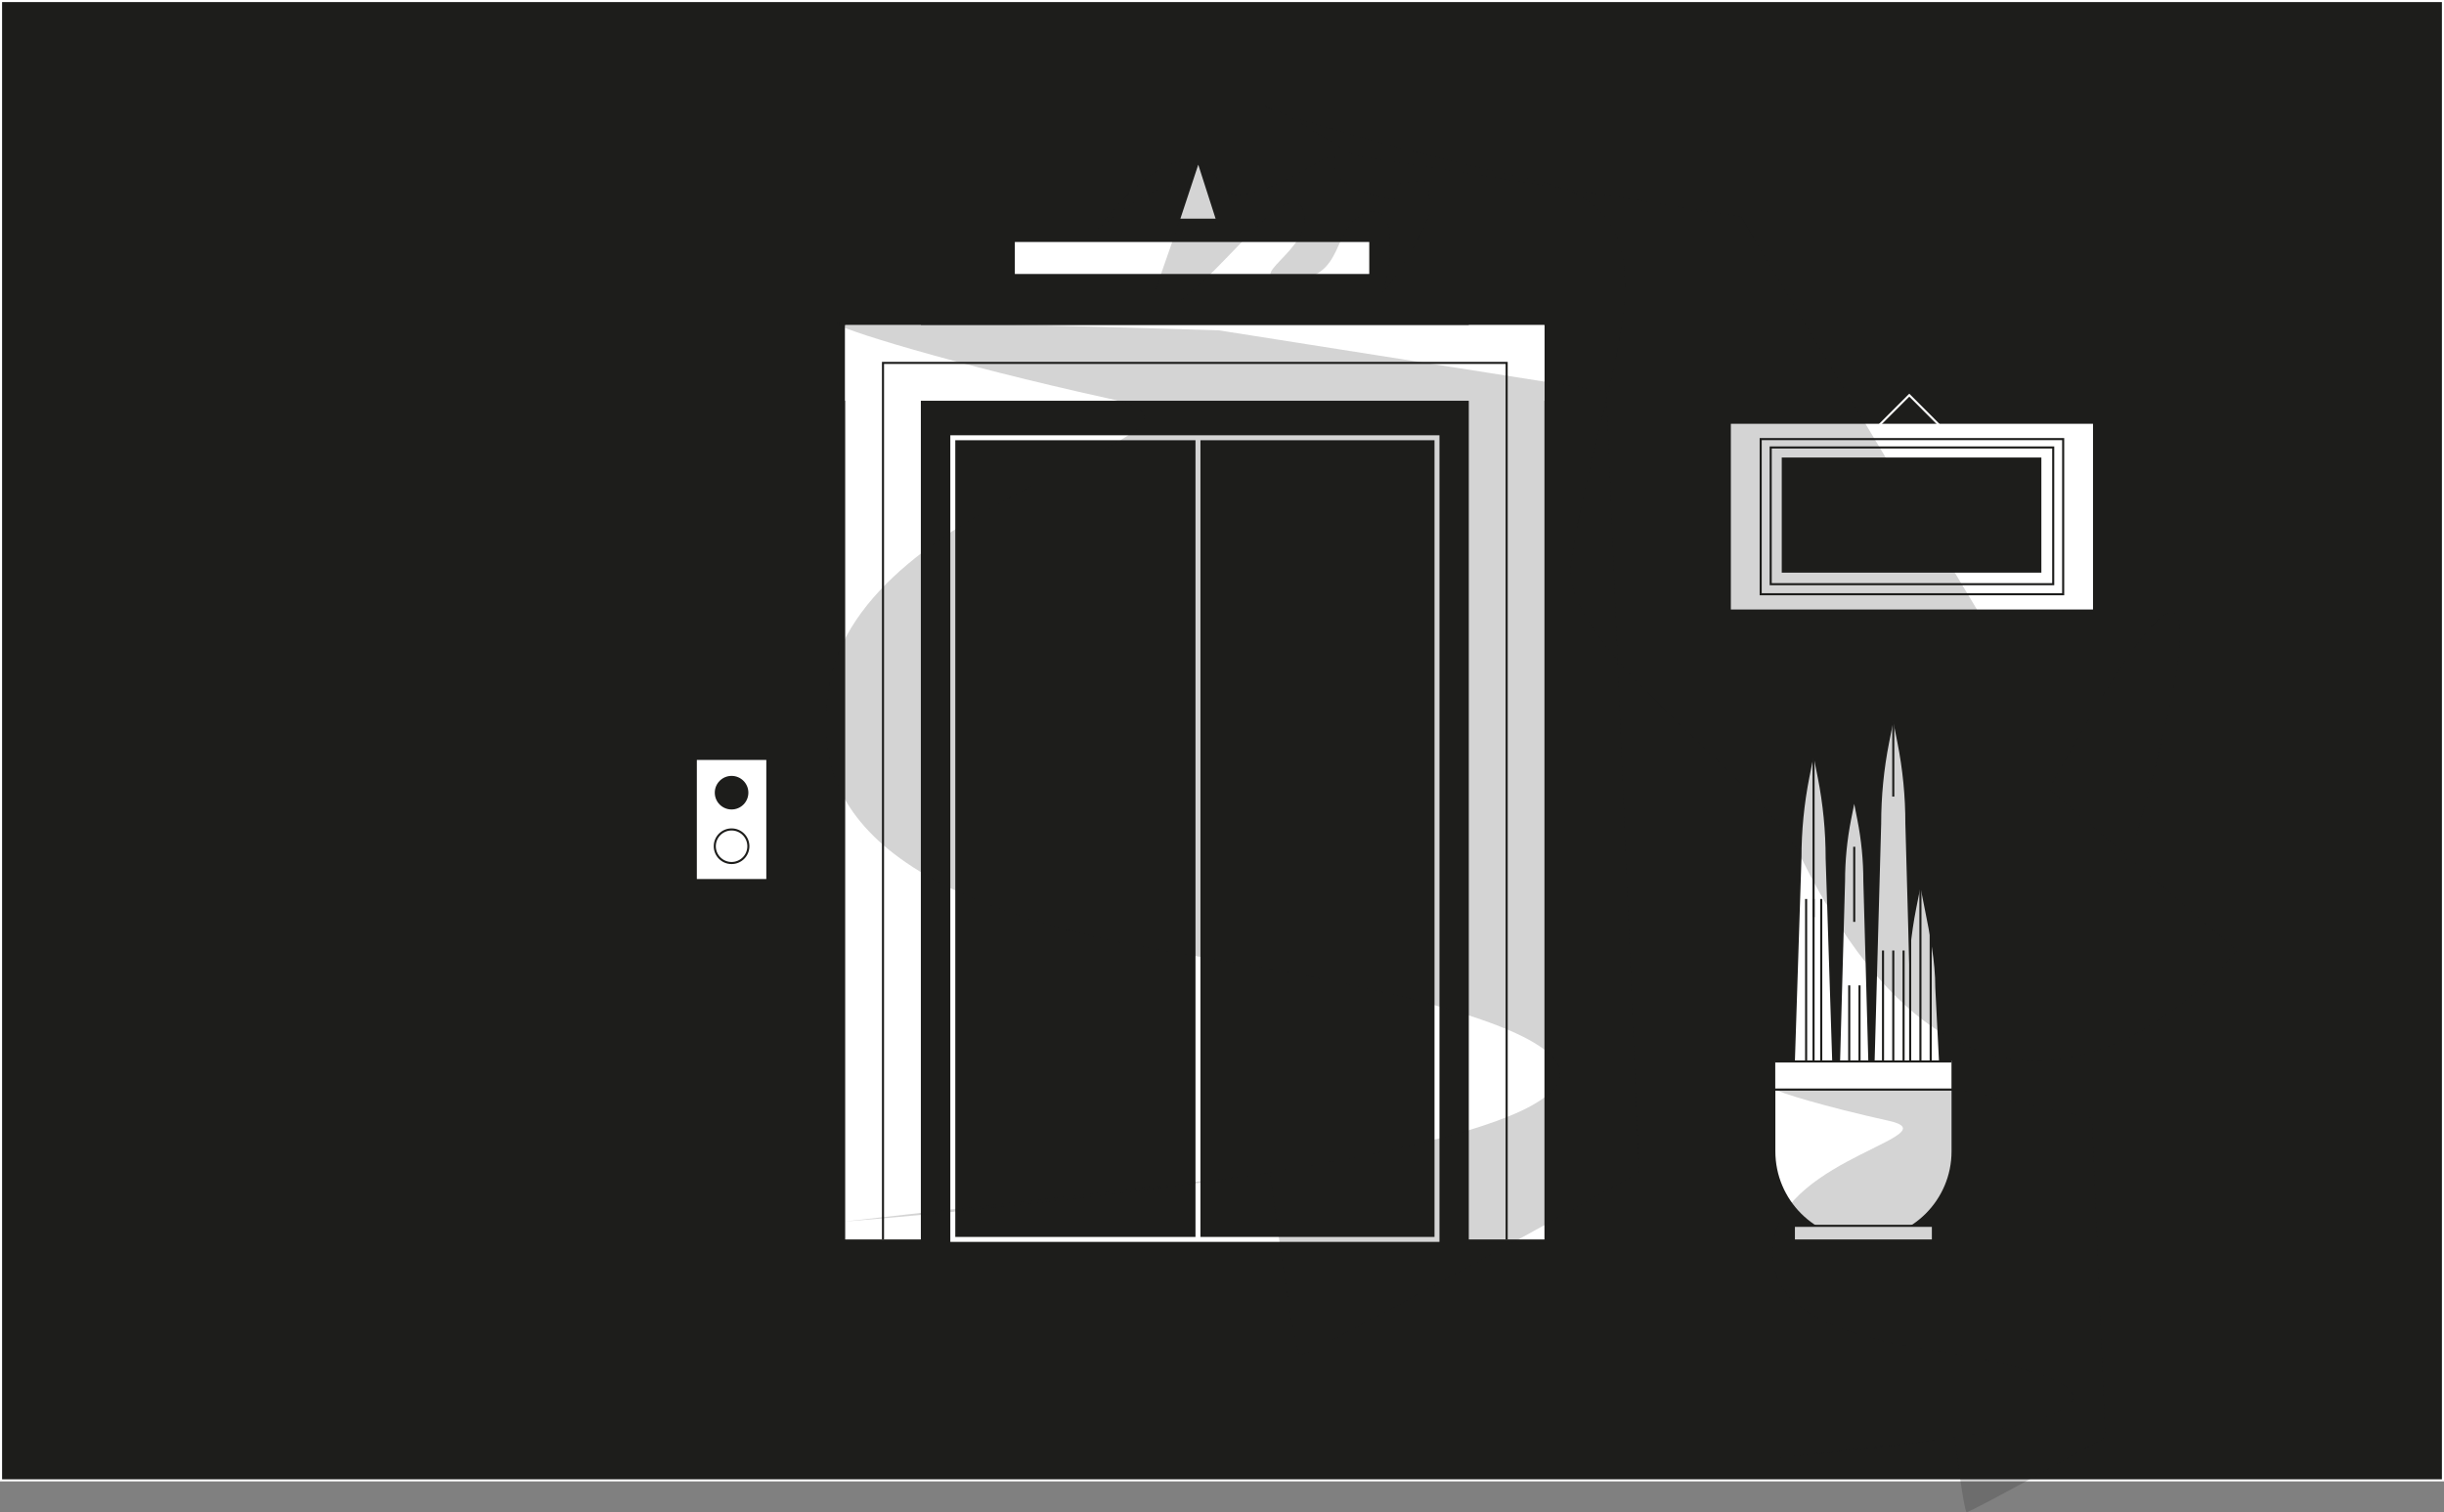 <?xml version="1.0" encoding="UTF-8"?><svg xmlns="http://www.w3.org/2000/svg" viewBox="0 0 493.26 305.26"><rect x="0" y="0" width="493.26" height="305.26" fill="#808080" stroke="none"/><defs><style>.d,.e,.f,.g{stroke-width:.42px;}.d,.e,.f,.g,.h{stroke-miterlimit:10;}.d,.e,.h{fill:none;}.d,.g,.h{stroke:#fff;}.e,.f{stroke:#1d1d1b;}.i,.f{fill:#fff;}.j,.k,.g{fill:#1d1d1b;}.k{opacity:.19;}</style></defs><g id="a"/><g id="b"><g id="c"><rect class="g" x=".21" y=".21" width="492.84" height="298.63"/><g><g><rect class="i" x="170.58" y="65.63" width="15.27" height="184.58"/><rect class="i" x="233.51" y="2.7" width="15.27" height="141.14" transform="translate(314.41 -167.88) rotate(90)"/><rect class="i" x="296.44" y="65.63" width="15.27" height="184.58"/></g><line class="h" x1="241.78" y1="88.37" x2="241.78" y2="250.21"/><rect class="h" x="192.3" y="88.37" width="97.72" height="161.83"/><rect class="i" x="204.82" y="48.85" width="71.53" height="6.46"/></g><rect class="i" x="140.64" y="153.41" width="14.02" height="24.04"/><polyline class="e" points="178.21 250.21 178.21 73.26 304.08 73.26 304.08 250.21"/><g><circle class="j" cx="147.65" cy="160.02" r="3.39"/><circle class="e" cx="147.65" cy="170.83" r="3.39"/></g><path class="i" d="M358.3,219.74h35.57v12.68c0,9.82-7.97,17.78-17.78,17.78h0c-9.82,0-17.78-7.97-17.78-17.78v-12.68h0Z"/><g><rect class="i" x="358.08" y="213.86" width="35.99" height="6.09"/><path class="j" d="M393.86,214.08v5.66h-35.57v-5.66h35.57m.42-.42h-36.41v6.51h36.41v-6.51h0Z"/></g><g><rect class="i" x="362.05" y="247.45" width="28.07" height="2.96"/><path class="j" d="M389.9,247.67v2.54h-27.64v-2.54h27.64m.42-.42h-28.49v3.39h28.49v-3.39h0Z"/></g><polygon class="i" points="241.84 33.24 238.23 44.15 245.34 44.15 241.84 33.24"/><path class="i" d="M371.38,214.08l1-36.21c0-4.17,.41-8.33,1.21-12.39l.64-3.2,.64,3.25c.8,4.04,1.2,8.19,1.2,12.34l1,36.2"/><path class="i" d="M378.35,214.08l1.32-47.83c0-5.51,.54-11.01,1.6-16.36l.84-4.22,.85,4.3c1.06,5.34,1.59,10.81,1.59,16.31l1.32,47.82"/><path class="i" d="M362.26,214.08l1.32-40.83c0-5.51,.54-11.01,1.6-16.36l.84-4.22,.85,4.3c1.06,5.34,1.59,10.81,1.59,16.31l1.32,40.82"/><path class="i" d="M383.83,214.48l1.32-14.83c0-5.51,.54-11.01,1.6-16.36l.84-4.22,.85,4.3c1.06,5.34,2.15,10.58,2.15,16.07l.76,15.05"/><line class="e" x1="374.23" y1="170.94" x2="374.23" y2="186.1"/><line class="e" x1="382.11" y1="145.66" x2="382.11" y2="160.81"/><line class="e" x1="366.02" y1="152.04" x2="366.02" y2="185.14"/><line class="e" x1="373.22" y1="198.92" x2="373.22" y2="214.08"/><line class="e" x1="375.3" y1="198.92" x2="375.3" y2="214.08"/><line class="e" x1="382.11" y1="191.88" x2="382.11" y2="214.08"/><line class="e" x1="384.19" y1="191.88" x2="384.19" y2="214.08"/><line class="e" x1="380.04" y1="191.88" x2="380.04" y2="214.08"/><line class="e" x1="393.86" y1="214.28" x2="358.2" y2="214.28"/><line class="e" x1="387.59" y1="176.67" x2="387.59" y2="214.08"/><line class="e" x1="389.66" y1="176.67" x2="389.66" y2="214.08"/><line class="e" x1="385.52" y1="176.67" x2="385.52" y2="214.08"/><line class="e" x1="366.02" y1="181.48" x2="366.02" y2="214.08"/><line class="e" x1="367.57" y1="181.48" x2="367.57" y2="214.08"/><line class="e" x1="364.52" y1="181.48" x2="364.52" y2="214.08"/><rect class="i" x="349.33" y="85.55" width="73.09" height="37.49"/><rect class="f" x="355.35" y="88.64" width="61.05" height="31.32"/><rect class="f" x="357.37" y="90.33" width="57.02" height="27.6"/><polyline class="d" points="378.83 86.28 385.34 79.77 392.28 86.72"/><rect class="g" x="359.39" y="92.15" width="52.82" height="23.66"/><path class="k" d="M170.01,246.63s273.43-20.92,69.02-54c-71.46-11.56-74.46-36.74-71.76-53.84,6.25-39.62,87.85-51.43,56.48-58.34-31.38-6.91-55.24-14.27-54.93-15.21s77.13,1.44,77.13,1.44l78.26,12.33,6.61,157.71s-67.28,37.51-68.52,36.84-5.98-36.69-5.98-36.69l-86.31,9.77Z"/><path class="k" d="M359.14,294.24s111.89-8.56,28.24-22.1c-29.24-4.73-30.47-15.03-29.36-22.03,2.56-16.21,35.95-21.04,23.11-23.87-12.84-2.83-22.6-5.84-22.48-6.22s36.31-.09,36.31-.09l27.27,5.72,2.7,64.53s-27.53,15.35-28.04,15.07-2.45-15.02-2.45-15.02l-35.32,4Z"/><path class="k" d="M221.14,46.64s22.09-18.58,17-2.53-9.38,22.57-.48,16.89,22.9-26.3,25.36-18.38c2.47,7.92-13.96,14.01-2.58,13.87,11.38-.13,7.96-10.57,15.11-13.42s4.95,11.98,3.58,15.45,10.68-13.64,9.54-17.69,2.34-4.62-4.8-4.08,3.64,6.12-8.69,1.94,1.02-11.63-12.33-4.18-15.66,4.22-16.23,3.45-2.22-6.72-9.17-5.23-16.33,13.91-16.33,13.91Z"/><path class="k" d="M451.53,191.88s-48.54,60.94-87.95-18.63c-8.23-16.61-49.24-42.71-46.54-59.81,6.25-39.62,24.39-70.11-6.98-77.02-31.38-6.91-55.24-14.27-54.93-15.21s17.99,10.17,17.99,10.17l78.26,12.33,78.19,130.27s33.86-108.69-20.38-6.52c-.66,1.25-11.42-21.79-11.42-21.79l53.77,46.22Z"/></g></g></svg>